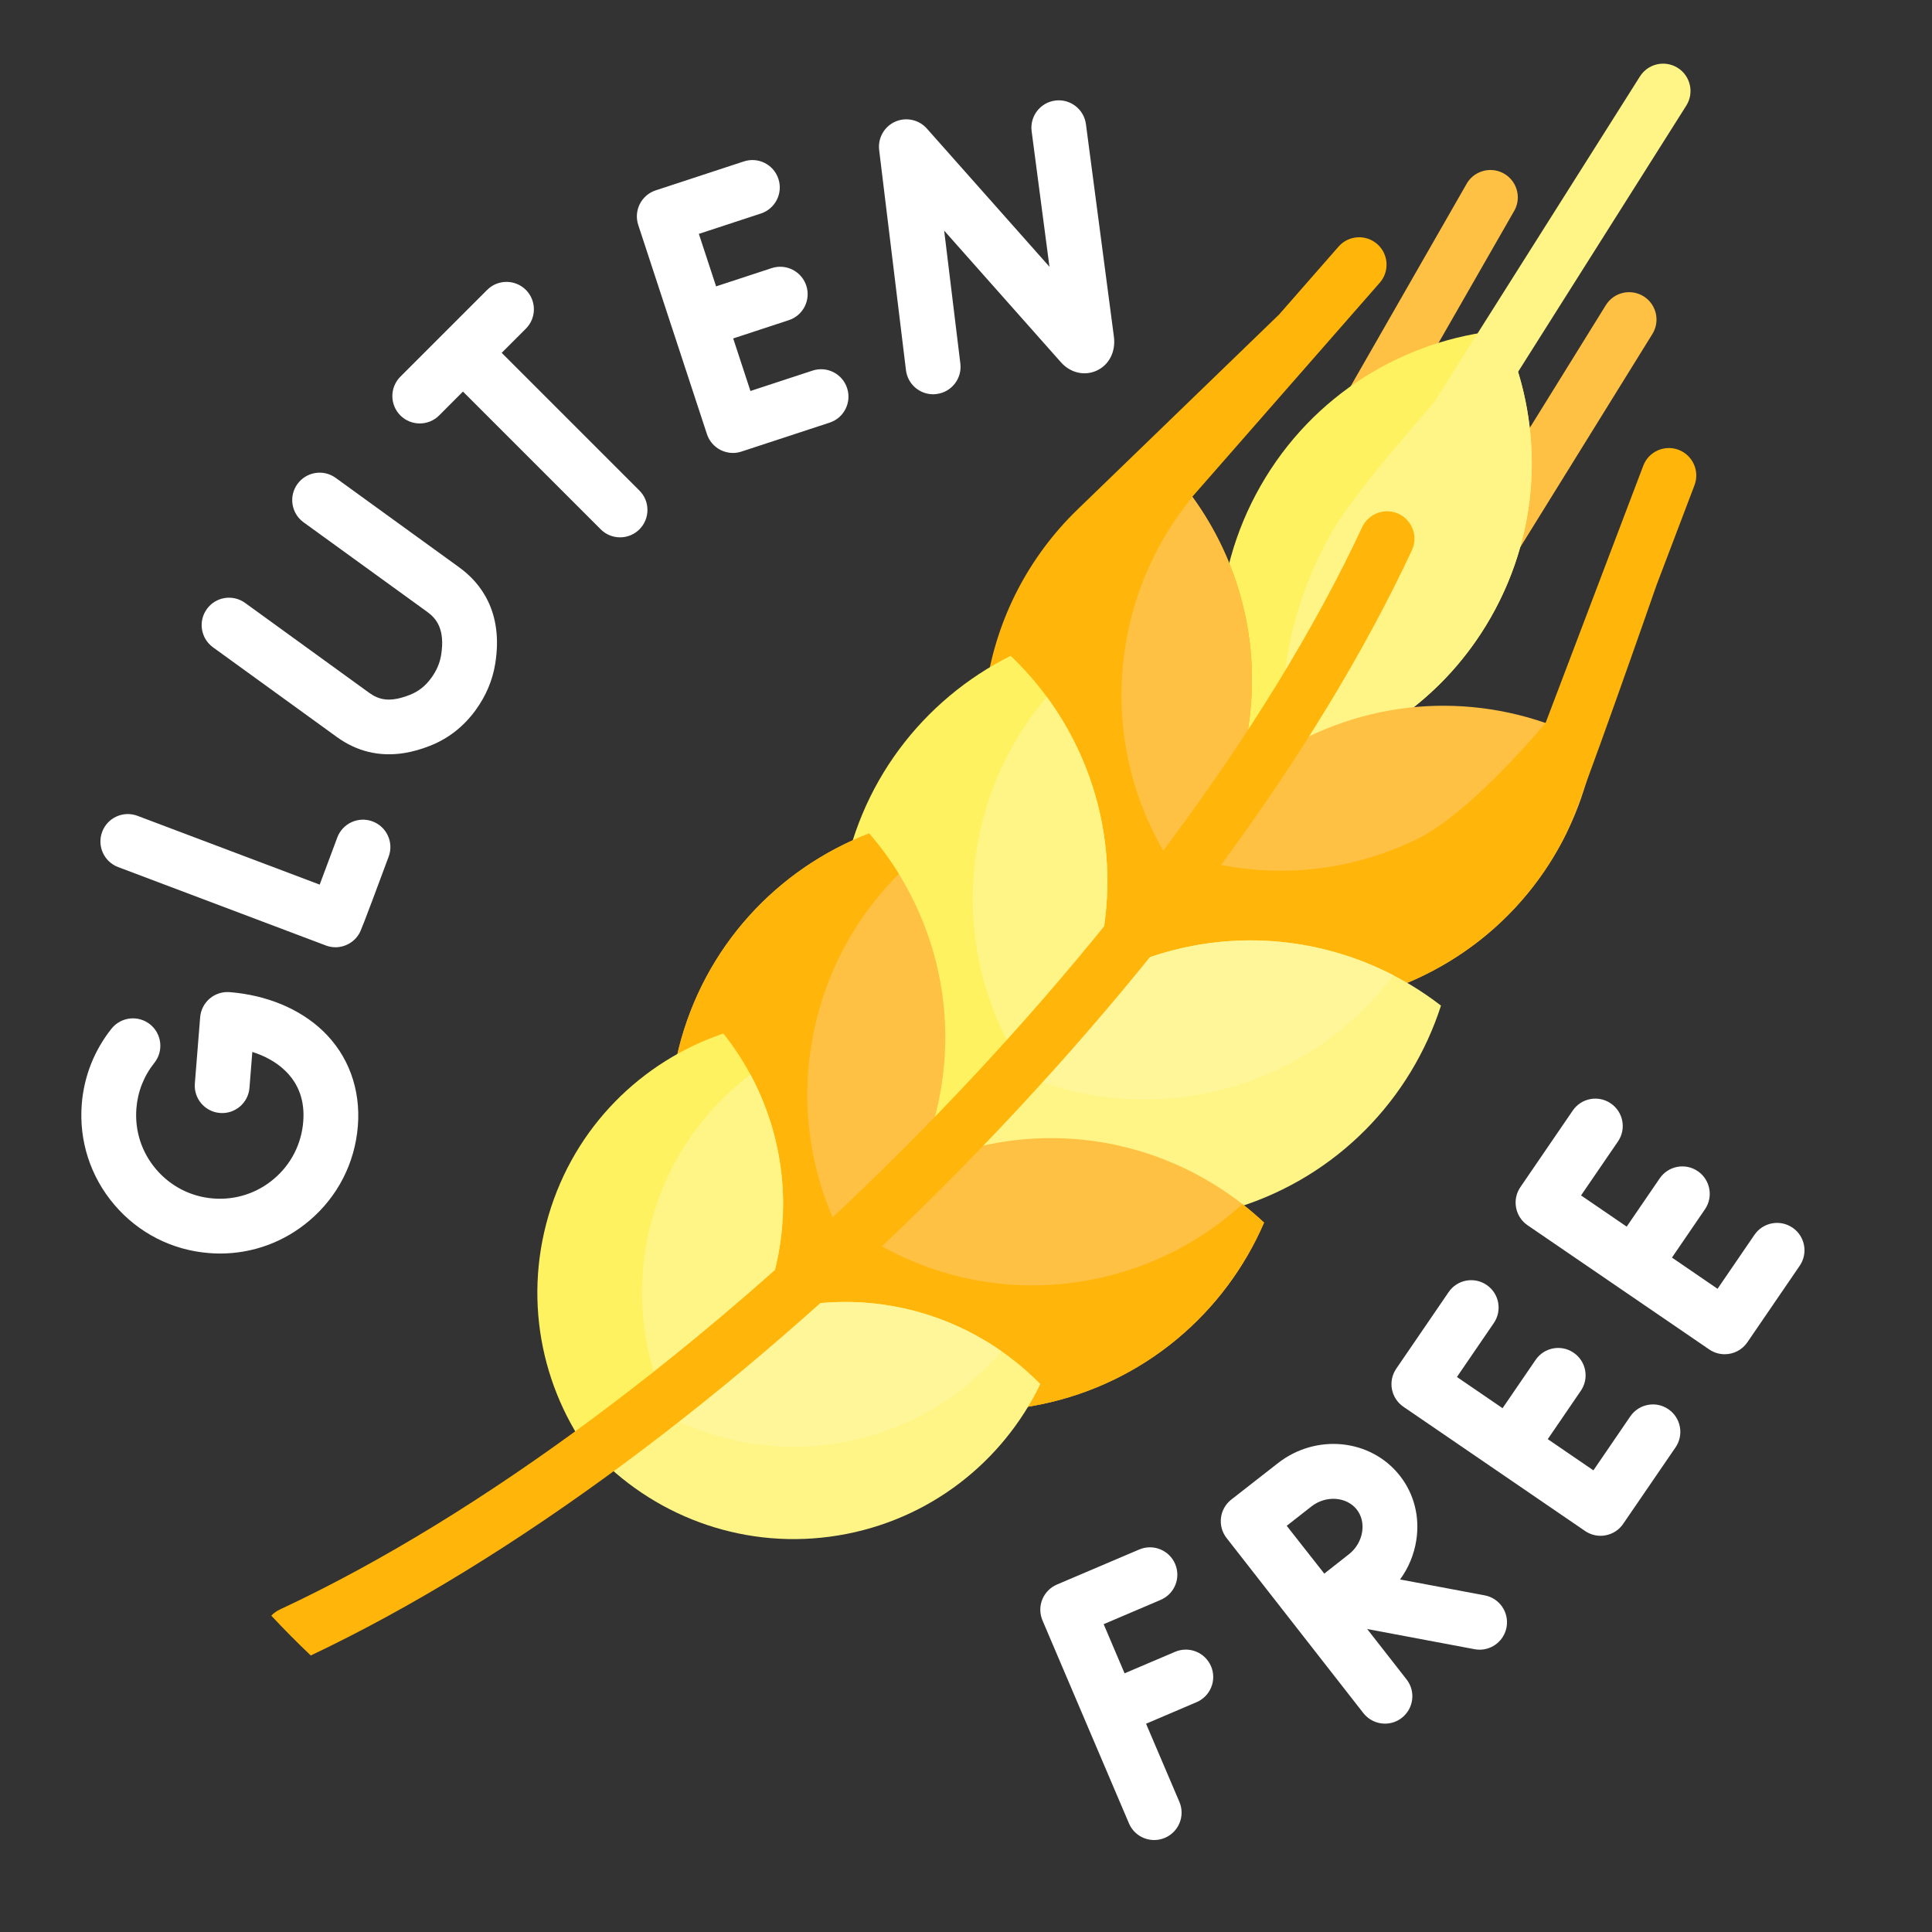 <svg width="40" height="40" viewBox="0 0 40 40" fill="none" xmlns="http://www.w3.org/2000/svg">
<rect x="0" y="0" width="40" height="40" fill="#333333" stroke="none"/>
<path d="M26.291 12.701C26.189 12.71 26.084 12.691 25.987 12.641C25.708 12.498 25.597 12.157 25.74 11.878L30.352 3.828C30.495 3.55 30.837 3.439 31.116 3.582C31.395 3.725 31.505 4.066 31.362 4.345L26.75 12.394C26.657 12.576 26.48 12.686 26.291 12.701ZM30.884 12.284L34.211 6.915C34.376 6.649 34.294 6.299 34.028 6.134C33.761 5.97 33.412 6.051 33.247 6.318L29.92 11.687C29.755 11.953 29.837 12.303 30.103 12.468C30.196 12.525 30.299 12.553 30.401 12.553C30.591 12.553 30.776 12.457 30.884 12.284Z" fill="#FFC143"/>
<path d="M19.883 7.527C19.921 7.838 19.7 8.12 19.389 8.158C19.366 8.161 19.342 8.163 19.319 8.163C19.037 8.163 18.792 7.952 18.757 7.664L18.202 3.106C18.172 2.86 18.306 2.622 18.532 2.52C18.758 2.419 19.025 2.476 19.189 2.661L21.728 5.523L21.359 2.718C21.318 2.408 21.536 2.123 21.847 2.082C22.157 2.041 22.442 2.26 22.483 2.57L23.063 6.977C23.101 7.287 22.959 7.559 22.702 7.675C22.45 7.788 22.161 7.72 21.966 7.501L19.548 4.775L19.883 7.527ZM7.712 17.006C7.419 16.897 7.092 17.047 6.983 17.34C6.859 17.675 6.725 18.035 6.619 18.315L2.847 16.891C2.554 16.78 2.226 16.928 2.116 17.221C2.005 17.514 2.153 17.842 2.446 17.952L6.746 19.575C6.812 19.6 6.879 19.612 6.946 19.612C7.142 19.612 7.331 19.509 7.435 19.332C7.466 19.279 7.487 19.244 8.047 17.735C8.156 17.441 8.006 17.115 7.712 17.006ZM16.823 7.673L15.537 8.095L15.18 7.007L16.331 6.629C16.629 6.531 16.791 6.211 16.693 5.913C16.595 5.616 16.275 5.454 15.977 5.551L14.826 5.929L14.469 4.842L15.755 4.42C16.052 4.322 16.214 4.001 16.116 3.704C16.019 3.406 15.698 3.244 15.401 3.342L13.576 3.941C13.278 4.039 13.116 4.359 13.214 4.657L13.924 6.82C13.924 6.82 13.925 6.821 13.925 6.822C13.925 6.823 13.926 6.824 13.926 6.825L14.636 8.987C14.683 9.13 14.785 9.249 14.919 9.317C14.999 9.357 15.087 9.378 15.175 9.378C15.235 9.378 15.294 9.368 15.352 9.349L17.177 8.75C17.474 8.653 17.636 8.332 17.538 8.035C17.441 7.737 17.12 7.575 16.823 7.673ZM6.681 21.34C6.204 20.886 5.52 20.602 4.755 20.541C4.605 20.529 4.456 20.577 4.342 20.674C4.227 20.772 4.156 20.911 4.144 21.061L4.034 22.433C4.009 22.745 4.242 23.018 4.554 23.043C4.867 23.068 5.14 22.835 5.165 22.523L5.224 21.779C5.492 21.864 5.723 21.994 5.898 22.162C6.185 22.435 6.313 22.792 6.278 23.224C6.241 23.685 6.027 24.105 5.674 24.405C5.322 24.705 4.874 24.85 4.412 24.813C3.951 24.776 3.532 24.561 3.232 24.209C2.931 23.857 2.787 23.408 2.824 22.947C2.851 22.601 2.98 22.275 3.196 22.005C3.391 21.761 3.351 21.404 3.107 21.208C2.862 21.013 2.505 21.052 2.309 21.297C1.952 21.745 1.739 22.284 1.693 22.856C1.632 23.62 1.872 24.361 2.368 24.944C2.865 25.527 3.559 25.882 4.322 25.943C4.4 25.95 4.478 25.953 4.556 25.953C5.236 25.953 5.887 25.714 6.41 25.268C6.993 24.772 7.348 24.078 7.409 23.314C7.47 22.548 7.212 21.846 6.681 21.34ZM9.511 11.749L6.95 9.894C6.696 9.71 6.342 9.767 6.158 10.021C5.974 10.274 6.031 10.629 6.284 10.813L8.845 12.668C9.025 12.798 9.221 13.018 9.133 13.562C9.106 13.729 9.039 13.885 8.929 14.036C8.809 14.202 8.664 14.316 8.486 14.386C8.065 14.552 7.843 14.488 7.638 14.34L5.075 12.483C4.821 12.299 4.466 12.355 4.283 12.609C4.099 12.863 4.156 13.217 4.409 13.401L6.973 15.258C7.391 15.561 7.859 15.672 8.37 15.591C8.542 15.563 8.72 15.513 8.902 15.441C9.282 15.292 9.599 15.043 9.847 14.703C10.061 14.408 10.198 14.085 10.253 13.742C10.427 12.666 9.945 12.064 9.511 11.749ZM10.387 7.305L10.888 6.804C11.109 6.583 11.109 6.224 10.888 6.002C10.666 5.781 10.307 5.781 10.086 6.002L8.289 7.799C8.068 8.02 8.068 8.379 8.289 8.601C8.4 8.712 8.545 8.767 8.691 8.767C8.836 8.767 8.981 8.712 9.092 8.601L9.585 8.107L12.437 10.959C12.547 11.07 12.693 11.125 12.838 11.125C12.983 11.125 13.128 11.07 13.239 10.959C13.46 10.737 13.46 10.378 13.239 10.157L10.387 7.305ZM24.329 34.199L23.283 34.644L22.85 33.627L24.03 33.124C24.319 33.001 24.453 32.668 24.33 32.38C24.207 32.092 23.874 31.958 23.586 32.081L21.883 32.806C21.745 32.865 21.635 32.977 21.579 33.116C21.523 33.256 21.525 33.412 21.584 33.55L23.374 37.751C23.466 37.967 23.676 38.096 23.896 38.096C23.971 38.096 24.046 38.081 24.119 38.05C24.407 37.927 24.541 37.594 24.418 37.306L23.728 35.688L24.773 35.242C25.062 35.119 25.196 34.786 25.073 34.498C24.95 34.21 24.617 34.076 24.329 34.199ZM34.542 29.176C34.284 28.999 33.931 29.066 33.754 29.324L32.99 30.442L32.045 29.796L32.729 28.795C32.906 28.537 32.84 28.184 32.581 28.007C32.323 27.83 31.97 27.896 31.793 28.155L31.109 29.155L30.164 28.509L30.928 27.392C31.105 27.133 31.038 26.78 30.78 26.604C30.521 26.427 30.168 26.493 29.992 26.752L28.908 28.337C28.731 28.596 28.797 28.948 29.056 29.125L32.818 31.698C32.913 31.763 33.025 31.797 33.138 31.797C33.173 31.797 33.208 31.794 33.243 31.787C33.391 31.759 33.522 31.674 33.606 31.55L34.691 29.965C34.867 29.706 34.801 29.353 34.542 29.176ZM37.113 25.418C36.854 25.241 36.501 25.307 36.324 25.566L35.56 26.683L34.616 26.037L35.3 25.036C35.476 24.778 35.41 24.425 35.151 24.248C34.893 24.071 34.54 24.138 34.363 24.396L33.679 25.396L32.734 24.75L33.498 23.633C33.675 23.375 33.609 23.022 33.35 22.845C33.092 22.668 32.739 22.734 32.562 22.993L31.478 24.578C31.393 24.702 31.361 24.855 31.389 25.003C31.416 25.151 31.502 25.282 31.626 25.367L35.388 27.939C35.486 28.006 35.598 28.038 35.708 28.038C35.889 28.038 36.067 27.952 36.177 27.791L37.261 26.206C37.438 25.947 37.371 25.594 37.113 25.418ZM31.191 33.692C31.14 33.965 30.902 34.155 30.634 34.155C30.6 34.155 30.564 34.151 30.529 34.145L28.306 33.727L29.121 34.77C29.314 35.016 29.27 35.373 29.023 35.566C28.92 35.647 28.797 35.686 28.674 35.686C28.506 35.686 28.339 35.611 28.227 35.468L25.395 31.843C25.202 31.596 25.246 31.24 25.493 31.047C25.493 31.047 25.493 31.047 25.493 31.047C25.493 31.047 25.494 31.047 25.494 31.046L26.457 30.294C27.252 29.672 28.386 29.79 28.985 30.556C29.278 30.931 29.398 31.404 29.323 31.889C29.277 32.185 29.161 32.463 28.987 32.701L30.739 33.03C31.046 33.088 31.249 33.384 31.191 33.692ZM28.091 31.254C27.881 30.986 27.453 30.955 27.155 31.187L26.64 31.59C26.792 31.783 26.952 31.986 27.028 32.084C27.119 32.199 27.273 32.396 27.418 32.58C27.607 32.431 27.81 32.271 27.929 32.178C28.075 32.064 28.174 31.895 28.202 31.715C28.229 31.544 28.189 31.38 28.091 31.254Z" fill="white"/>
<path d="M30.867 12.78C29.785 14.677 27.887 15.816 25.867 16.006C25.003 14.171 25.016 11.958 26.098 10.061C27.179 8.165 29.077 7.026 31.097 6.835C31.961 8.67 31.948 10.884 30.867 12.78Z" fill="#FFF261"/>
<path d="M34.915 2.183L31.43 7.699C31.931 9.339 31.782 11.173 30.866 12.78C29.92 14.439 28.348 15.519 26.616 15.89C26.398 14.271 26.691 12.57 27.562 11.041C28.101 10.097 29.63 8.427 29.705 8.306L33.951 1.586C34.116 1.32 34.465 1.238 34.732 1.403C34.998 1.567 35.08 1.917 34.915 2.183Z" fill="#FFF587"/>
<path d="M28.567 5.853L24.686 10.284C25.648 11.606 26.111 13.292 25.849 15.036C25.525 17.194 24.165 18.941 22.35 19.848C20.882 18.448 20.096 16.378 20.42 14.22C20.638 12.769 21.324 11.505 22.301 10.556C22.778 10.093 26.482 6.512 26.482 6.512L27.713 5.106C27.92 4.87 28.278 4.846 28.514 5.053C28.749 5.259 28.773 5.617 28.567 5.853Z" fill="#FFB509"/>
<path d="M24.451 18.176C23.491 16.855 23.029 15.171 23.291 13.429C23.471 12.231 23.97 11.16 24.688 10.289C25.648 11.61 26.11 13.294 25.848 15.036C25.668 16.234 25.169 17.305 24.451 18.176Z" fill="#FFC143"/>
<path d="M33.015 15.421C32.692 17.424 31.432 19.244 29.469 20.199C27.506 21.154 25.297 21.023 23.521 20.041C23.844 18.038 25.104 16.218 27.067 15.263C29.03 14.308 31.239 14.439 33.015 15.421Z" fill="#FFC143"/>
<path d="M22.855 19.206C22.53 21.365 21.171 23.112 19.356 24.018C17.888 22.618 17.102 20.549 17.426 18.39C17.75 16.232 19.11 14.485 20.925 13.578C22.393 14.978 23.179 17.047 22.855 19.206Z" fill="#FFF261"/>
<path d="M21.395 22.422C20.42 21.096 19.949 19.399 20.213 17.643C20.398 16.411 20.921 15.313 21.673 14.429C22.648 15.754 23.119 17.451 22.855 19.207C22.67 20.439 22.147 21.538 21.395 22.422Z" fill="#FFF587"/>
<path d="M35.083 10.045L34.296 12.116C34.296 12.116 32.695 16.715 32.429 17.255C31.819 18.493 30.807 19.546 29.469 20.198C27.506 21.153 25.297 21.022 23.521 20.039C23.656 19.201 23.956 18.395 24.401 17.671C25.962 18.212 27.73 18.156 29.332 17.376C30.474 16.82 31.999 14.967 32 14.967L34.022 9.642C34.133 9.349 34.461 9.202 34.754 9.313C35.046 9.425 35.194 9.752 35.083 10.045Z" fill="#FFB509"/>
<path d="M29.834 20.82C29.212 22.75 27.69 24.358 25.605 25.004C23.52 25.651 21.356 25.186 19.75 23.945C20.372 22.014 21.894 20.407 23.979 19.761C26.064 19.114 28.229 19.579 29.834 20.82Z" fill="#FFF587"/>
<path d="M28.846 20.191C28.06 21.237 26.949 22.054 25.604 22.471C23.921 22.993 22.187 22.791 20.736 22.041C21.523 20.995 22.633 20.177 23.979 19.761C25.662 19.239 27.396 19.441 28.846 20.191Z" fill="#FFF69A"/>
<path d="M26.171 25.313C25.367 27.175 23.699 28.63 21.561 29.074C19.424 29.518 17.314 28.849 15.835 27.461C15.859 27.404 15.884 27.348 15.91 27.292C15.755 27.367 15.596 27.435 15.435 27.497C14.107 25.964 13.522 23.829 14.051 21.711C14.58 19.593 16.101 17.984 17.994 17.255C19.322 18.789 19.907 20.924 19.378 23.042C19.276 23.446 19.14 23.831 18.971 24.195C19.43 23.976 19.923 23.808 20.444 23.699C22.581 23.255 24.691 23.925 26.171 25.313Z" fill="#FFC143"/>
<path d="M26.171 25.313C25.367 27.175 23.699 28.63 21.561 29.074C19.424 29.518 17.314 28.849 15.835 27.461C15.859 27.404 15.884 27.348 15.91 27.292C15.755 27.367 15.596 27.435 15.435 27.497C14.107 25.964 13.522 23.829 14.051 21.711C14.58 19.593 16.101 17.984 17.994 17.255C18.222 17.518 18.428 17.799 18.61 18.094C17.806 18.894 17.203 19.916 16.908 21.097C16.539 22.576 16.712 24.063 17.303 25.348C17.339 25.314 17.376 25.28 17.413 25.246C18.854 26.37 20.762 26.877 22.691 26.476C23.865 26.232 24.898 25.683 25.723 24.929C25.878 25.05 26.027 25.178 26.171 25.313Z" fill="#FFB509"/>
<path d="M15.981 26.524C15.44 28.363 14.048 29.72 12.361 30.291C11.251 28.897 10.816 27.003 11.357 25.164C11.898 23.325 13.29 21.969 14.977 21.398C16.086 22.791 16.522 24.686 15.981 26.524Z" fill="#FFF261"/>
<path d="M21.539 28.655C20.766 30.26 19.25 31.476 17.358 31.789C15.467 32.101 13.64 31.437 12.393 30.166C12.687 29.555 13.088 29.001 13.577 28.532C13.229 27.477 13.186 26.309 13.523 25.163C13.879 23.954 14.603 22.953 15.537 22.247C16.218 23.513 16.419 25.036 15.982 26.524C15.909 26.773 15.82 27.012 15.717 27.243C15.992 27.152 16.278 27.081 16.573 27.032C18.464 26.72 20.291 27.384 21.539 28.655Z" fill="#FFF587"/>
<path d="M20.734 27.975C19.898 28.951 18.726 29.65 17.358 29.876C15.841 30.126 14.366 29.749 13.197 28.933C14.034 27.957 15.205 27.258 16.573 27.032C18.09 26.782 19.565 27.16 20.734 27.975Z" fill="#FFF69A"/>
<path d="M29.232 11.392C27.276 15.586 23.815 20.28 19.487 24.608C15.215 28.88 10.587 32.306 6.434 34.275C6.154 34.009 5.881 33.734 5.617 33.451C5.665 33.399 5.724 33.356 5.792 33.324C14.22 29.394 24.274 19.34 28.203 10.912C28.336 10.629 28.674 10.506 28.957 10.638C29.241 10.771 29.364 11.108 29.232 11.392Z" fill="#FFB509"/>
</svg>
